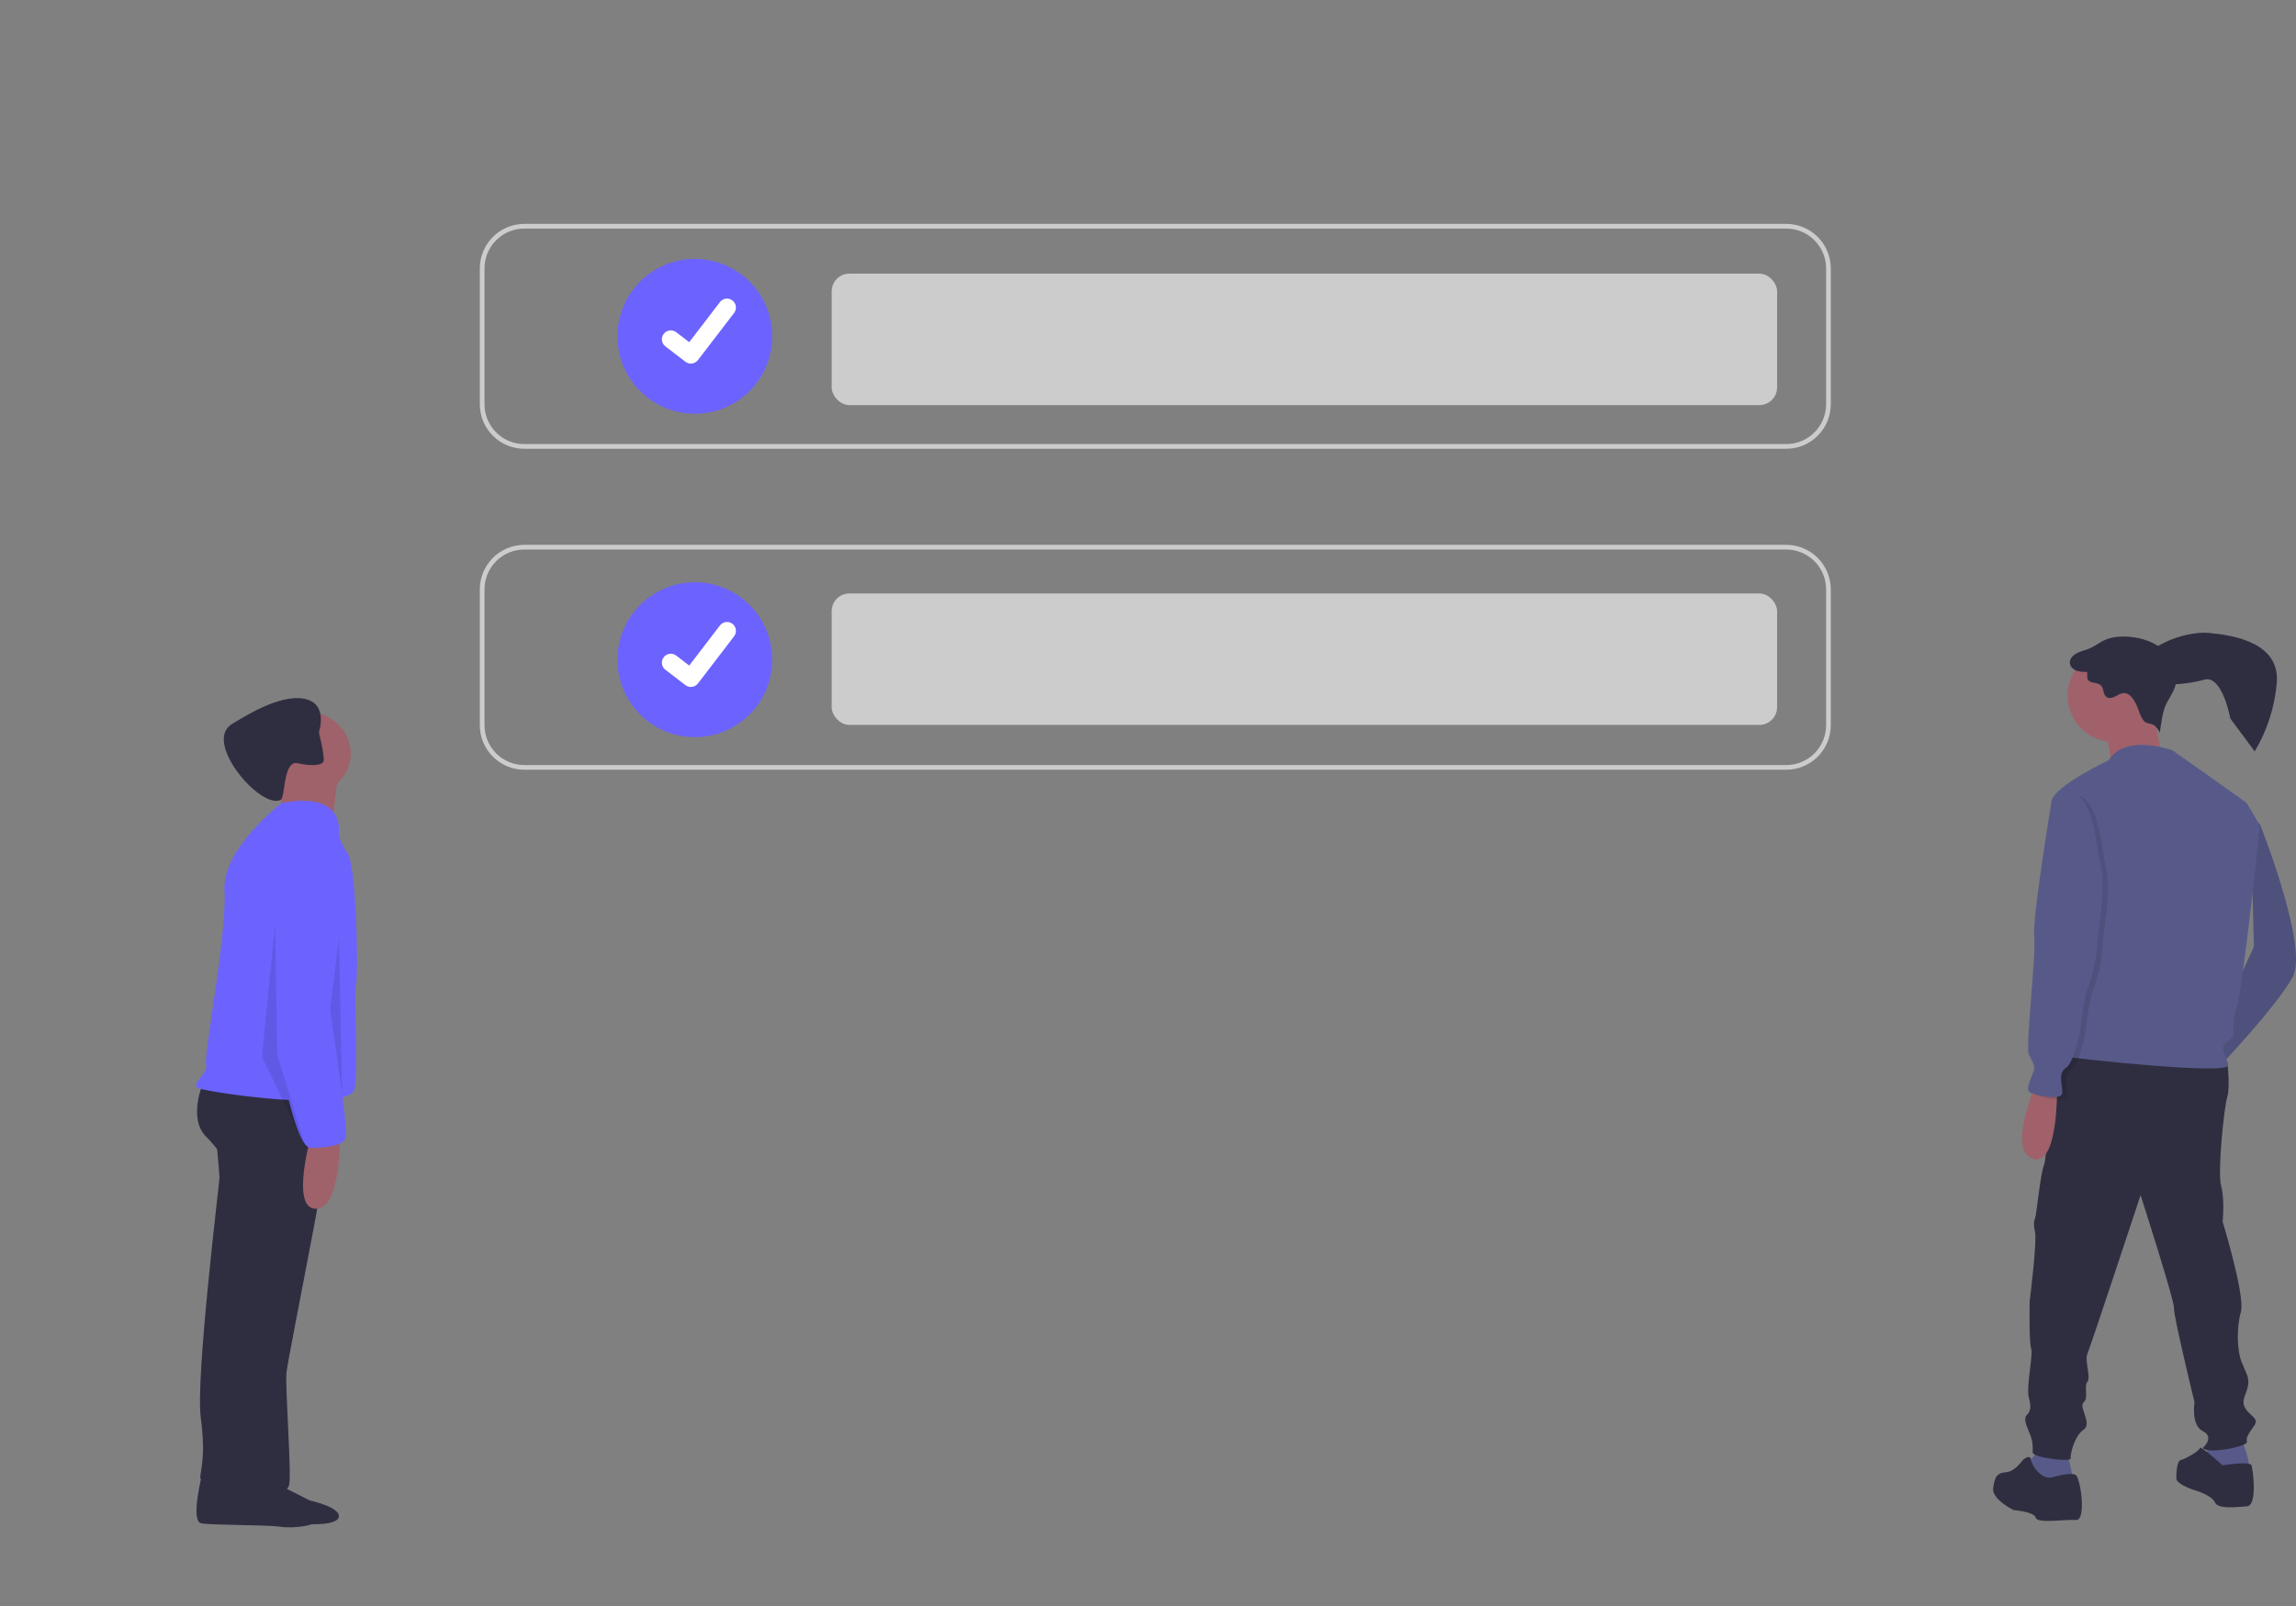 <svg width="646" height="452" viewBox="0 0 646 452" fill="none" xmlns="http://www.w3.org/2000/svg">
<rect x="0" y="0" width="646" height="452" fill="#808080" stroke="none"/>
<path d="M502.592 63H147.516C144.198 63.004 141.017 64.325 138.67 66.673C136.324 69.021 135.004 72.205 135 75.526V113.764C135.004 117.085 136.324 120.269 138.67 122.617C141.017 124.965 144.198 126.286 147.516 126.29H502.592C505.911 126.286 509.092 124.965 511.438 122.617C513.785 120.269 515.105 117.085 515.109 113.764V75.526C515.105 72.205 513.785 69.021 511.438 66.673C509.092 64.325 505.911 63.004 502.592 63ZM513.791 113.764C513.787 116.735 512.605 119.583 510.506 121.684C508.407 123.785 505.561 124.967 502.592 124.971H147.516C144.548 124.967 141.702 123.785 139.603 121.684C137.503 119.583 136.322 116.735 136.318 113.764V75.526C136.322 72.555 137.503 69.707 139.603 67.606C141.702 65.505 144.548 64.323 147.516 64.319H502.592C505.561 64.323 508.407 65.505 510.506 67.606C512.605 69.707 513.787 72.555 513.791 75.526V113.764Z" fill="#CCCCCC"/>
<path d="M502.592 216.609H147.516C144.198 216.605 141.017 215.284 138.67 212.936C136.324 210.588 135.004 207.404 135 204.083V165.846C135.004 162.525 136.324 159.341 138.67 156.993C141.017 154.645 144.198 153.324 147.516 153.32H502.592C505.911 153.324 509.092 154.645 511.438 156.993C513.785 159.341 515.105 162.525 515.109 165.846V204.083C515.105 207.404 513.785 210.588 511.438 212.936C509.092 215.284 505.911 216.605 502.592 216.609ZM147.516 154.639C144.547 154.642 141.701 155.824 139.601 157.925C137.502 160.026 136.321 162.874 136.318 165.846V204.083C136.32 207.055 137.501 209.904 139.601 212.006C141.7 214.107 144.547 215.289 147.516 215.293H502.592C505.561 215.29 508.408 214.108 510.508 212.007C512.607 209.906 513.788 207.057 513.792 204.086V165.846C513.788 162.874 512.607 160.026 510.508 157.925C508.409 155.824 505.562 154.642 502.593 154.639H147.516Z" fill="#CCCCCC"/>
<path d="M195.495 116.447C191.186 116.447 186.974 115.168 183.392 112.772C179.809 110.377 177.017 106.972 175.368 102.988C173.719 99.004 173.288 94.621 174.129 90.392C174.969 86.163 177.044 82.278 180.091 79.229C183.137 76.18 187.019 74.103 191.245 73.262C195.471 72.421 199.851 72.853 203.832 74.503C207.812 76.153 211.215 78.947 213.609 82.533C216.002 86.118 217.28 90.333 217.28 94.645C217.28 100.427 214.985 105.972 210.899 110.061C206.814 114.15 201.273 116.447 195.495 116.447Z" fill="#6C63FF"/>
<path d="M194.383 102.314C193.842 102.315 193.315 102.14 192.882 101.815L192.855 101.795L187.209 97.472C186.947 97.272 186.728 97.022 186.563 96.736C186.398 96.451 186.291 96.135 186.247 95.808C186.204 95.481 186.226 95.149 186.311 94.831C186.396 94.512 186.543 94.213 186.744 93.951C186.944 93.69 187.194 93.47 187.479 93.305C187.765 93.14 188.08 93.033 188.406 92.99C188.733 92.947 189.065 92.968 189.383 93.053C189.702 93.139 190 93.286 190.262 93.486L193.919 96.293L202.561 85.01C202.966 84.481 203.564 84.136 204.223 84.049C204.883 83.961 205.55 84.14 206.078 84.545L206.024 84.62L206.079 84.545C206.606 84.951 206.951 85.549 207.038 86.209C207.125 86.868 206.947 87.536 206.543 88.064L196.377 101.331C196.142 101.636 195.839 101.883 195.493 102.052C195.147 102.221 194.767 102.308 194.381 102.307L194.383 102.314Z" fill="white"/>
<path d="M195.495 207.447C191.186 207.447 186.974 206.168 183.392 203.772C179.809 201.377 177.017 197.972 175.368 193.988C173.719 190.004 173.288 185.621 174.129 181.392C174.969 177.163 177.044 173.278 180.091 170.229C183.137 167.18 187.019 165.104 191.245 164.262C195.471 163.421 199.851 163.853 203.832 165.503C207.812 167.153 211.215 169.947 213.609 173.533C216.002 177.118 217.28 181.333 217.28 185.645C217.28 191.427 214.985 196.972 210.899 201.061C206.814 205.15 201.273 207.447 195.495 207.447Z" fill="#6C63FF"/>
<path d="M194.383 193.314C193.842 193.315 193.315 193.14 192.882 192.815L192.855 192.795L187.209 188.472C186.947 188.272 186.728 188.022 186.563 187.736C186.398 187.45 186.291 187.135 186.247 186.808C186.204 186.481 186.226 186.149 186.311 185.831C186.396 185.512 186.543 185.213 186.744 184.952C186.944 184.69 187.194 184.47 187.479 184.305C187.765 184.14 188.08 184.033 188.406 183.99C188.733 183.947 189.065 183.968 189.383 184.053C189.702 184.139 190 184.286 190.262 184.486L193.919 187.293L202.561 176.01C202.966 175.481 203.564 175.136 204.223 175.049C204.883 174.961 205.55 175.14 206.078 175.545L206.024 175.62L206.079 175.545C206.606 175.95 206.951 176.549 207.038 177.209C207.125 177.868 206.947 178.536 206.543 179.064L196.377 192.331C196.142 192.636 195.839 192.883 195.493 193.052C195.147 193.221 194.767 193.308 194.381 193.307L194.383 193.314Z" fill="white"/>
<path d="M627.518 202.196C627.518 202.196 625.275 189.786 620.172 191.268C615.068 192.751 601.934 194.268 601.91 188.424C601.886 182.579 614.273 177.413 621.576 178.112C628.88 178.811 641.299 180.95 640.615 191.912C640.067 198.816 637.935 205.5 634.385 211.444L627.518 202.196Z" fill="#2F2E41"/>
<rect x="234" y="77" width="266" height="37" rx="5" fill="#CCCCCC"/>
<rect x="234" y="167" width="266" height="37" rx="5" fill="#CCCCCC"/>
<path d="M633.27 230.6L635.835 231.881C635.835 231.881 649.731 266.696 645.028 275.025C640.325 283.355 625.574 298.947 625.574 298.947L622.795 291.044L634.161 266.425L633.27 230.6Z" fill="#575A89"/>
<path opacity="0.1" d="M633.27 230.6L635.835 231.881C635.835 231.881 649.731 266.696 645.028 275.025C640.325 283.355 625.574 298.947 625.574 298.947L622.795 291.044L634.161 266.425L633.27 230.6Z" fill="black"/>
<path d="M630.491 404.671C630.491 404.671 634.125 413.001 632.201 413.641C630.277 414.282 627.926 414.282 625.574 414.282C623.222 414.282 620.443 413.428 620.016 412.573C619.588 411.719 621.726 406.166 621.726 406.166L630.491 404.671Z" fill="#575A89"/>
<path d="M581.535 408.942C581.535 408.942 583.886 416.418 582.817 416.845C581.748 417.272 578.328 419.194 576.404 418.554C574.48 417.913 571.487 416.418 570.845 415.777C570.204 415.136 570.845 411.719 570.845 411.719L573.838 407.447L581.535 408.942Z" fill="#575A89"/>
<path d="M623.65 297.879L626.714 298.947C626.714 298.947 627.498 306.209 626.643 308.772C625.788 311.335 623.864 329.916 624.933 333.761C626.001 337.605 625.36 343.799 625.36 343.799C625.36 343.799 631.774 364.731 630.491 369.216C629.208 373.701 629.422 380.109 630.705 383.312C631.987 386.516 633.056 387.798 632.415 390.361C631.774 392.924 630.491 394.205 631.774 396.341C633.056 398.477 635.622 399.118 634.339 401.04C633.056 402.962 631.774 404.457 632.201 405.739C632.629 407.02 620.871 409.37 619.802 407.447C619.802 407.447 623.222 404.457 619.802 402.749C616.381 401.04 617.45 394.632 617.45 394.632C617.45 394.632 611.464 370.07 611.678 368.148C611.892 366.226 602.272 336.324 602.272 336.324C602.272 336.324 588.162 379.041 587.307 380.963C586.452 382.885 588.376 387.584 587.307 388.866C586.238 390.147 587.734 393.351 586.238 394.632C584.741 395.914 588.803 400.613 586.238 402.321C583.672 404.03 582.39 409.37 582.604 410.438C582.817 411.505 571.914 410.224 571.914 408.729C571.914 407.234 572.128 405.952 571.059 403.389C569.99 400.826 569.349 399.118 570.204 398.263C571.059 397.409 571.701 396.341 570.845 393.351C569.99 390.361 572.128 381.177 571.487 379.468C570.845 377.759 571.059 366.226 571.059 366.226C571.059 366.226 573.197 349.353 572.556 346.576C571.914 343.799 572.556 343.159 572.77 342.091C572.983 341.023 574.266 329.489 575.121 327.781C575.976 326.072 577.045 296.811 581.962 295.316C586.879 293.821 623.65 297.879 623.65 297.879Z" fill="#2F2E41"/>
<path d="M625.36 412.36C625.36 412.36 633.056 411.078 633.484 412.36C633.911 413.641 635.194 423.68 632.201 423.893C629.208 424.107 624.077 424.748 623.222 422.825C622.367 420.903 618.305 419.622 618.305 419.622C618.305 419.622 612.319 417.913 612.319 415.991C612.319 414.068 612.533 411.078 613.602 410.865C614.671 410.651 618.947 408.302 618.947 407.447C618.947 406.593 625.36 412.36 625.36 412.36Z" fill="#2F2E41"/>
<path d="M577.259 415.777C577.259 415.777 582.817 414.068 584.1 415.136C585.383 416.204 587.093 427.951 584.1 427.738C581.107 427.524 573.197 428.806 572.769 427.097C572.342 425.388 566.57 424.961 566.57 424.961C566.57 424.961 560.37 421.971 560.798 418.767C561.225 415.564 561.867 414.496 564.432 414.282C566.997 414.068 568.921 411.078 569.135 410.865C569.349 410.651 571.234 409.09 571.467 410.832C571.701 412.573 574.48 416.418 577.259 415.777Z" fill="#2F2E41"/>
<path d="M594.789 208.814C601.991 208.814 607.83 202.981 607.83 195.786C607.83 188.59 601.991 182.757 594.789 182.757C587.587 182.757 581.748 188.59 581.748 195.786C581.748 202.981 587.587 208.814 594.789 208.814Z" fill="#A0616A"/>
<path d="M606.12 198.776C606.12 198.776 606.975 213.086 610.182 214.368C613.388 215.649 593.934 215.649 593.934 215.649C593.934 215.649 593.72 206.679 590.941 204.543C588.162 202.407 606.12 198.776 606.12 198.776Z" fill="#A0616A"/>
<path d="M611.25 211.164C611.25 211.164 597.996 206.251 593.293 213.94C593.293 213.94 578.328 220.989 577.259 225.26C576.19 229.532 586.238 261.57 586.238 261.57C586.238 261.57 586.238 288.054 584.1 290.831C581.962 293.607 577.9 296.597 580.679 297.238C583.459 297.879 627.07 302.578 626.857 299.801C626.643 297.025 623.864 294.675 626.857 292.966C629.85 291.258 627.284 289.336 629.208 283.782C631.132 278.229 635.835 232.309 635.835 232.309C635.835 232.309 632.629 226.542 631.987 225.901C631.346 225.26 611.25 211.164 611.25 211.164Z" fill="#575A89"/>
<path d="M572.983 304.714C572.983 304.714 564.646 323.509 571.914 326.072C579.183 328.635 578.755 306.209 578.755 306.209L572.983 304.714Z" fill="#A0616A"/>
<path d="M601.044 198.209C600.288 196.696 599.157 194.95 597.467 195.042C596.612 195.089 595.875 195.62 595.113 196.01C594.351 196.4 593.375 196.642 592.679 196.145C591.66 195.418 591.976 193.693 591.065 192.835C590.07 191.899 588.069 192.422 587.427 191.216C587.084 190.573 587.361 189.774 587.212 189.06C586.171 189.149 585.123 189.027 584.131 188.703C583.166 188.312 582.33 187.406 582.357 186.366C582.386 186.012 582.485 185.667 582.649 185.351C582.813 185.036 583.038 184.756 583.312 184.529C584.626 183.335 586.527 183.106 588.149 182.382C589.439 181.806 590.562 180.908 591.83 180.284C594.013 179.212 596.532 179.004 598.957 179.189C602.635 179.47 606.355 180.689 609.022 183.235C611.689 185.781 613.101 189.797 611.95 193.299C611.299 195.283 609.917 196.951 609.146 198.892C608.674 200.22 608.346 201.595 608.169 202.994L607.628 206.311C607.712 205.795 606.578 204.5 606.206 204.192C605.394 203.52 604.213 203.748 603.46 203.125C602.345 202.205 601.7 199.522 601.044 198.209Z" fill="#2F2E41"/>
<path opacity="0.1" d="M582.176 223.765L578.755 225.901C578.755 225.901 573.197 259.434 573.838 264.133C574.48 268.831 571.273 295.316 572.342 297.452C573.411 299.587 573.838 300.015 573.838 301.296C573.838 302.578 570.845 307.276 572.769 308.131C574.693 308.985 581.748 310.48 581.748 308.131C581.748 305.781 580.466 302.578 582.817 301.083C585.169 299.587 586.879 289.976 586.879 289.976C586.879 289.976 587.948 280.151 589.017 278.229C590.086 276.307 591.582 269.259 591.582 266.268C591.582 263.278 594.148 251.104 592.651 244.91C591.155 238.716 590.727 222.057 582.176 223.765Z" fill="black"/>
<path d="M580.679 223.124L577.259 225.26C577.259 225.26 571.701 258.793 572.342 263.492C572.983 268.191 569.777 294.675 570.845 296.811C571.914 298.947 572.342 299.374 572.342 300.655C572.342 301.937 569.349 306.636 571.273 307.49C573.197 308.344 580.252 309.84 580.252 307.49C580.252 305.141 578.969 301.937 581.321 300.442C583.672 298.947 585.383 289.335 585.383 289.335C585.383 289.335 586.452 279.511 587.52 277.588C588.589 275.666 590.086 268.618 590.086 265.628C590.086 262.637 592.651 250.463 591.155 244.269C589.658 238.075 589.231 221.416 580.679 223.124Z" fill="#575A89"/>
<path d="M56.92 414.614C56.92 414.614 53.455 428.08 56.605 428.666C59.756 429.251 75.193 429.062 78.974 429.648C82.754 430.233 90.631 429.251 90.631 426.616C90.631 423.982 82.439 422.225 82.439 422.225C82.439 422.225 70.783 416.37 70.468 416.077C70.153 415.785 56.92 414.614 56.92 414.614Z" fill="#2F2E41"/>
<path d="M60.631 318.458C60.631 318.458 61.761 330.358 61.761 331.408C61.761 332.458 54.981 387.761 56.487 398.962C57.994 410.162 56.348 413.74 56.348 415.84C56.348 417.94 68.541 417.163 68.541 417.163L81.725 339.809L74.945 316.708L60.631 318.458Z" fill="#2F2E41"/>
<path d="M61.331 417.561C61.331 417.561 58.181 428.1 61.331 428.686C64.482 429.271 79.919 428.015 83.7 428.601C87.48 429.186 95.356 429.272 95.356 426.637C95.356 424.002 87.165 422.245 87.165 422.245C87.165 422.245 75.508 416.39 75.193 416.098C74.878 415.805 61.331 417.561 61.331 417.561Z" fill="#2F2E41"/>
<path d="M57.241 304.457C57.241 304.457 52.721 314.607 57.994 319.858C63.268 325.108 69.294 335.609 69.294 336.309C69.294 337.009 58.748 406.662 60.254 411.213C61.761 415.763 61.384 418.563 61.008 419.263C60.631 419.963 64.774 423.813 69.294 423.813C73.815 423.813 80.595 420.663 81.348 417.863C82.101 415.063 80.218 390.911 80.595 386.361C80.971 381.811 96.038 309.007 94.155 307.257C92.272 305.507 57.241 304.457 57.241 304.457Z" fill="#2F2E41"/>
<path d="M85.868 223.953C92.941 223.953 98.675 218.624 98.675 212.052C98.675 205.479 92.941 200.151 85.868 200.151C78.795 200.151 73.061 205.479 73.061 212.052C73.061 218.624 78.795 223.953 85.868 223.953Z" fill="#9F616A"/>
<path d="M77.958 218.002C77.958 218.002 80.595 230.953 78.711 232.353C76.828 233.753 93.025 235.853 93.025 235.853C93.025 235.853 94.909 218.702 95.285 216.952C95.662 215.202 77.958 218.002 77.958 218.002Z" fill="#9F616A"/>
<path d="M95.285 234.803C95.285 234.803 97.715 222.47 79.258 225.971C79.258 225.971 62.406 238.811 63.159 250.711C63.912 262.612 57.241 297.106 57.994 299.557C58.748 302.007 53.474 305.157 55.734 306.207C57.994 307.257 98.675 313.557 99.805 306.207C100.935 298.857 99.429 280.306 100.182 276.805C100.935 273.305 100.182 243.904 97.922 240.404C95.662 236.903 95.285 234.803 95.285 234.803Z" fill="#6C63FF"/>
<path d="M87.375 320.208C87.375 320.208 81.725 340.159 88.882 340.159C96.038 340.159 95.662 319.508 95.662 319.508L87.375 320.208Z" fill="#9F616A"/>
<path d="M91.086 214.038C90.923 215.042 89.255 215.459 86.807 215.263L86.803 215.263C85.766 215.172 84.738 215.009 83.728 214.774C82.2 214.424 81.339 215.688 80.784 217.436C79.873 220.321 79.804 224.534 79.002 225.083C73.405 227.958 56.866 208.683 65.341 203.693C68.359 201.916 78.52 195.28 85.54 196.62C92.56 197.961 89.719 206.058 89.719 206.058C89.719 206.058 89.976 207.121 90.268 208.486C90.684 210.205 90.965 211.951 91.109 213.708C91.109 213.819 91.102 213.929 91.086 214.038V214.038Z" fill="#2F2E41"/>
<path d="M91.895 238.303C91.895 238.303 79.088 237.603 77.958 255.104C76.828 272.605 77.205 289.056 77.205 289.406C77.205 289.756 82.478 323.008 87.375 323.008C92.272 323.008 96.039 322.308 97.169 320.558C98.299 318.808 94.155 293.606 94.155 293.606C94.155 293.606 92.272 267.005 95.285 258.604C98.299 250.204 98.675 239.353 91.895 238.303Z" fill="#6C63FF"/>
<path opacity="0.1" d="M77.4 259.917L73.685 297.316L86.069 323.207L78.019 296.74L77.4 259.342" fill="black"/>
<path opacity="0.1" d="M95.356 263.945L96.302 308.034L92.88 284.082L95.356 263.945Z" fill="black"/>
</svg>

